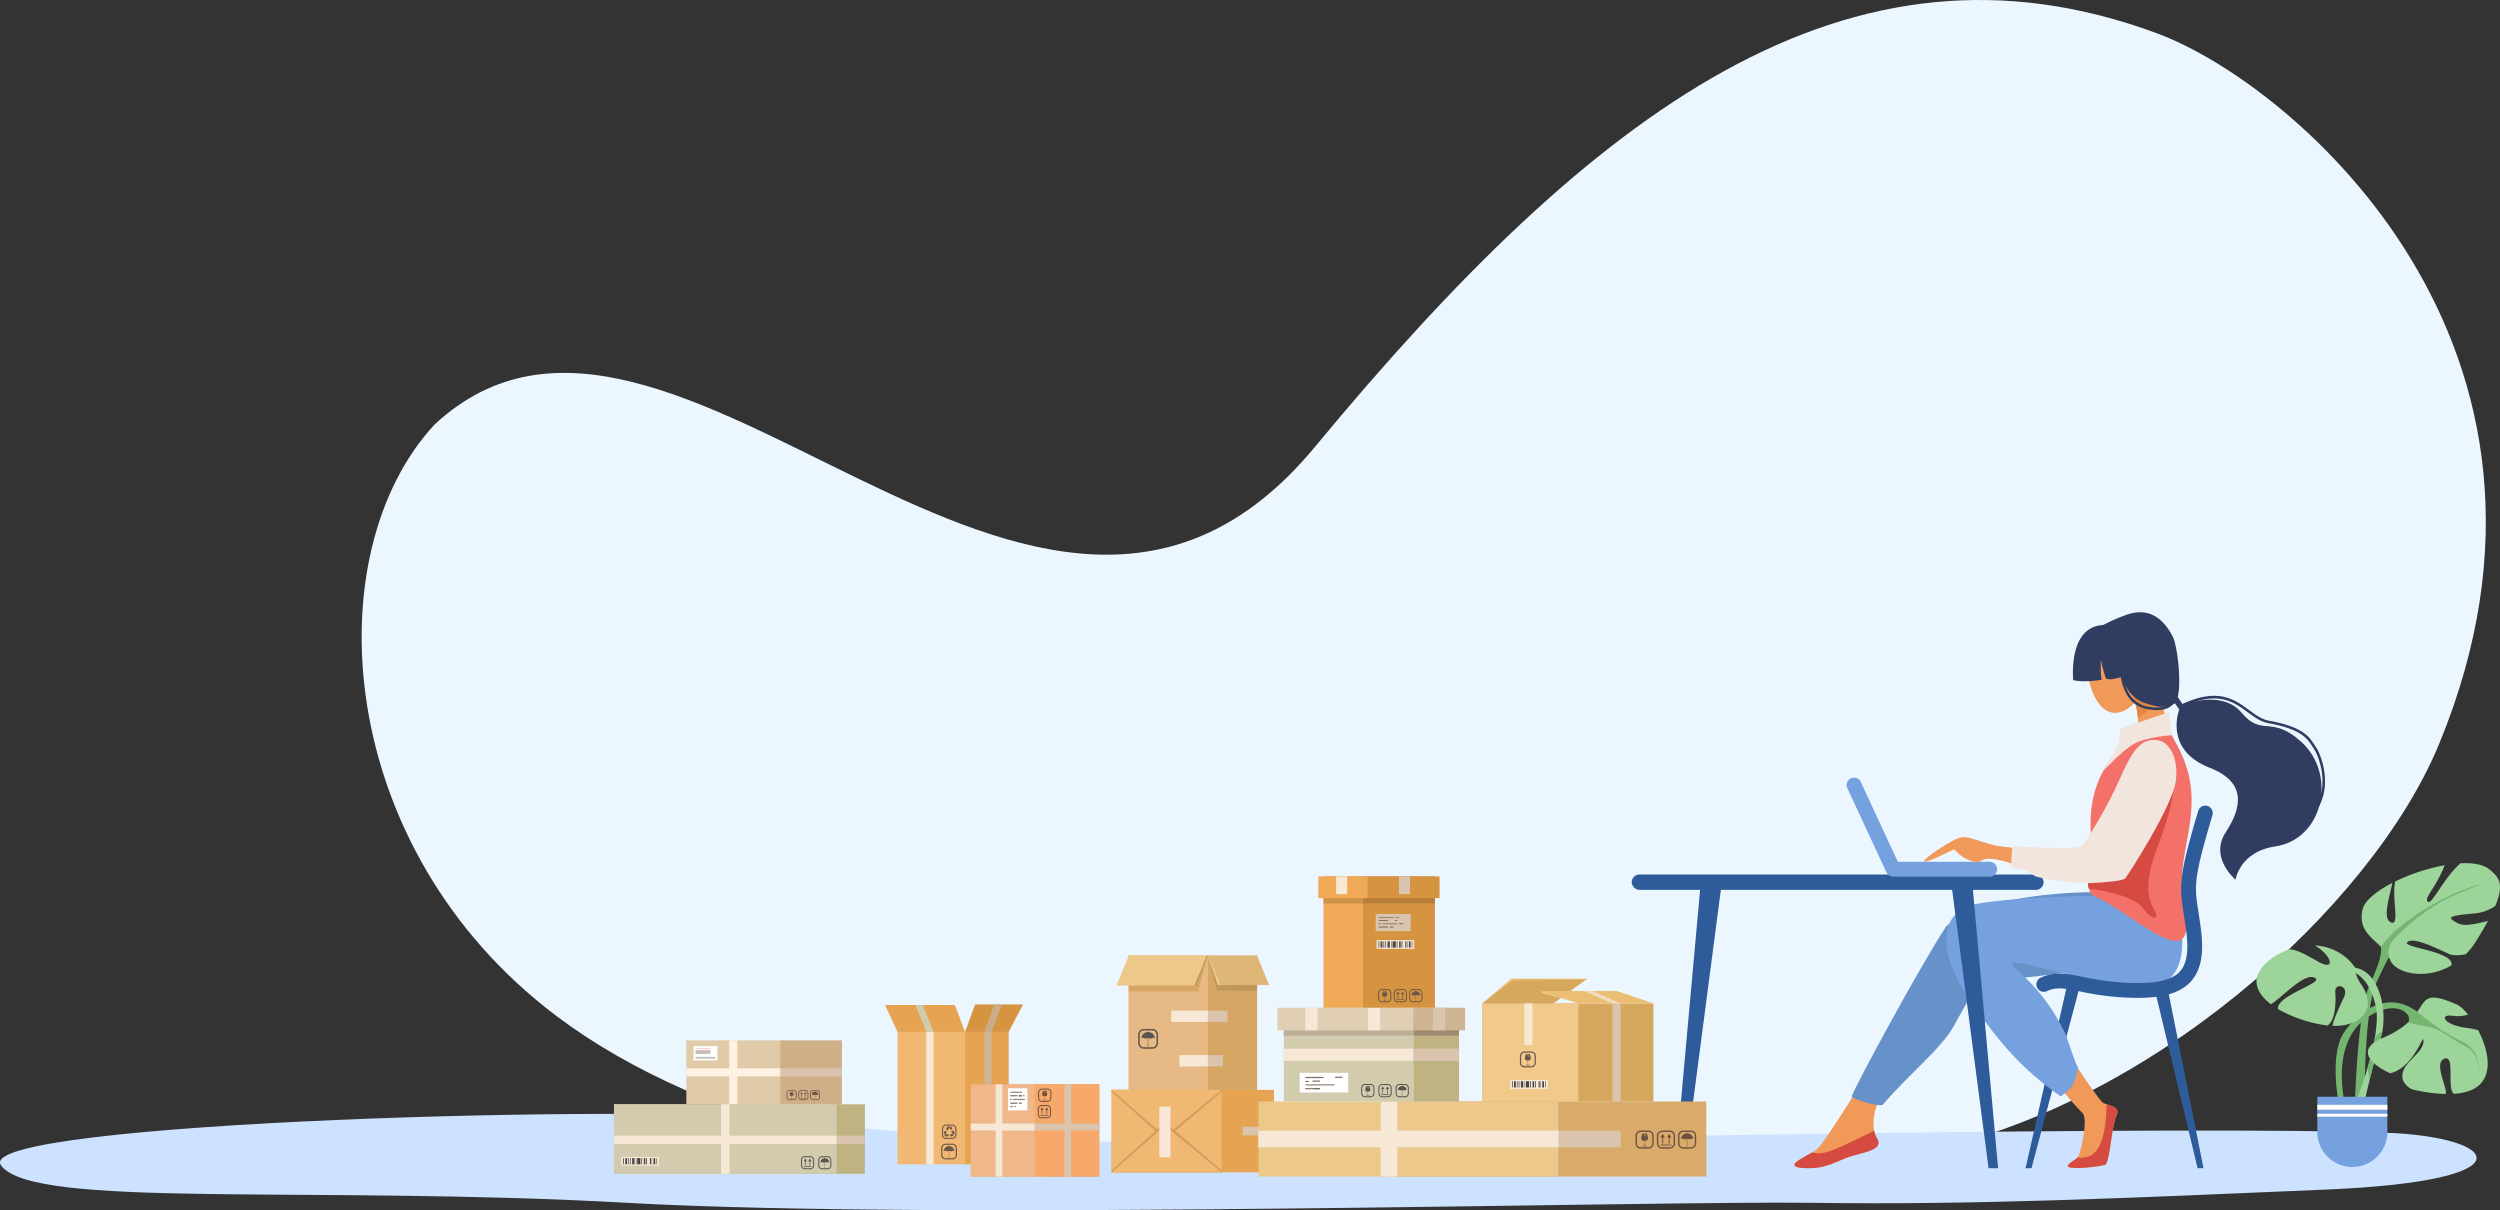 <svg xmlns="http://www.w3.org/2000/svg" xmlns:xlink="http://www.w3.org/1999/xlink" width="1282" height="620.607" viewBox="0 0 1282 620.607">
  <rect x="0" y="0" width="1282" height="620.607" fill="#333333" stroke="none"/>
  <defs>
    <linearGradient id="linear-gradient" x1="0.143" y1="1.002" x2="0.789" y2="0.301" gradientUnits="objectBoundingBox">
      <stop offset="0" stop-color="#ebf6ff"/>
      <stop offset="1" stop-color="#ebf6ff"/>
    </linearGradient>
  </defs>
  <g id="Group_7363" data-name="Group 7363" transform="translate(-249 -363)">
    <g id="Group_7362" data-name="Group 7362" transform="translate(-20)">
      <path id="Path_15148" data-name="Path 15148" d="M168.482,596.93c158.692,58.913,289.149-39.456,431.986-212.052S930.152,509.61,1051.9,396.353c61.269-66.078,51.692-217.009-62.239-303.08C834.806-23.718,502.706-9.436,291.229,22.864,173.862,45.8,58.82,148.084,23.958,232.55-60.042,436.07,98.353,570.9,168.482,596.93Z" transform="translate(1543.731 977.071) rotate(-180)" fill="url(#linear-gradient)"/>
      <g id="Group_7233" data-name="Group 7233" transform="translate(546.121 407.763)">
        <path id="Path_15056" data-name="Path 15056" d="M1660.906,1708.56c-98.977-3.732-435.68,2.59-538.081,5.056s-221.267-3.253-283.011-11.66-418.647.715-402.451,23.321,159.016,10.113,320.978,19.2,526.215-1.136,608.379,0,157.508-2.271,263.393-6.814S1718.277,1710.723,1660.906,1708.56Z" transform="translate(-713.949 -1172.428)" fill="#cce2ff"/>
        <rect id="Rectangle_539" data-name="Rectangle 539" width="211.22" height="7.871" rx="3.935" transform="translate(559.616 403.699)" fill="#2e5b9a"/>
        <g id="Group_7229" data-name="Group 7229" transform="translate(643.057 269.214)">
          <path id="Path_15114" data-name="Path 15114" d="M2520.348,792.656c2.8,9.875-4.04,20.051-11.576,22.188s-12.913-4.572-15.714-14.447,1.037-19.613,8.573-21.75S2517.547,782.782,2520.348,792.656Z" transform="translate(-2341.591 -763.656)" fill="#f09959"/>
          <path id="Path_15115" data-name="Path 15115" d="M2416.93,1536.709s19.313,30,21.922,31.3,9.129,1.63,6.684,6.521-3.424,24.129-5.706,25.107-21.846,3.261-18.912,0,4.74-1.63,6.22-7.5,3.562-16.955.791-19.238-19.727-22.824-19.727-22.824Z" transform="translate(-2280.425 -1316.36)" fill="#f09959"/>
          <path id="Path_15116" data-name="Path 15116" d="M1976.518,1584.192s-23.478,38.694-27.825,42.172-18.7,8.7-6.956,9.565,17.39-3.913,24.781-6.087,16.521-3.478,13.043-9.13-2.033-17.991,5.464-25.816S1976.518,1584.192,1976.518,1584.192Z" transform="translate(-1937.219 -1350.961)" fill="#f09959"/>
          <path id="Path_15117" data-name="Path 15117" d="M2175.1,1253.385s-58.118-1.52-81.16,17.391c-13.478,20.434-46.083,80.725-48.617,87.369,1.739,1.74,11.522,4.877,15.869,4.442,12.826-15.293,29.778-28.514,36.521-40.509,8.309-14.782,10.869-22.173,24.346-23.478s43.912-5.652,53.042-5.652S2175.1,1253.385,2175.1,1253.385Z" transform="translate(-2015.995 -1109.88)" fill="#6791c9"/>
          <path id="Path_15118" data-name="Path 15118" d="M2643.628,1530.467h-3.046l-21.846-91.145h6.7Z" transform="translate(-2433.841 -1245.394)" fill="#2e5b9a"/>
          <path id="Path_15119" data-name="Path 15119" d="M2374.111,1521.812h3.047l25.067-94.367h-6.7Z" transform="translate(-2255.583 -1236.74)" fill="#2e5b9a"/>
          <path id="Path_15120" data-name="Path 15120" d="M2338.8,1238.789l-33.789,5.832s-44.9.413-65.427,4.235c-18.673,3.478-21.425,24.7,0,53.911,12.17,16.6,22.46,29.835,43.5,44.762,5.353-3.93,7.4-5.417,8.88-14.873-1.523-2.088-5.465-15.158-6.689-17.716-11.639-24.331-27.176-33.179-27.391-35.573,2.609-4.239,69.1,22.095,82.315,6.6C2352.821,1271.183,2338.8,1238.789,2338.8,1238.789Z" transform="translate(-2146.579 -1099.266)" fill="#75a1de"/>
          <path id="Path_15121" data-name="Path 15121" d="M2535.092,955.795a35.357,35.357,0,0,0-26.439,6.579c-7.407,7.55-15.788,20-15.275,40.541.652,26.085-4.036,27.76.854,34.933,20.4,8.424,55.287,44.616,47.071,5.815-5.949-28.1,13.048-49.037-2.277-80.2C2537.779,960.925,2536.22,958.465,2535.092,955.795Z" transform="translate(-2341.472 -892.767)" fill="#f37168"/>
          <path id="Path_15122" data-name="Path 15122" d="M2493.375,1030.234c-.4,13.6-2.317,17.605-.849,21.868,8.316.849,23.528,4.177,27.329,9.5,4.348,6.086,8.7,6.956,6.667,2.463s-7.391-10.869.869-32.752,12.174-36.665,4.058-51.882Z" transform="translate(-2341.475 -910.271)" fill="#d54a41"/>
          <path id="Path_15123" data-name="Path 15123" d="M2579.88,882.836c-5.48-12.972-6.826-27.547-6.826-27.547l-14.347,4.239s8.151,18.259.326,24.78a74.676,74.676,0,0,0-5.593,5.107A35.357,35.357,0,0,1,2579.88,882.836Z" transform="translate(-2386.26 -819.809)" fill="#f09959"/>
          <path id="Path_15124" data-name="Path 15124" d="M2587.692,860.8c-.85-.756-1.914-1.7-3.031-2.687l-11.7,3.457-.025.064a47.771,47.771,0,0,1,3.656,14.291c3.487-2.116,7.306-5.565,11.671-11.591C2588.025,863,2587.837,861.81,2587.692,860.8Z" transform="translate(-2400.465 -821.871)" fill="#e38540"/>
          <path id="Path_15125" data-name="Path 15125" d="M2379.611,970.763c-14.776,5.168-13.137,20.734-26.737,43.692-7.038,11.881-13.574,11.7-13.574,11.7a314.847,314.847,0,0,1-36.47-2.309c-12.5-1.529-13.295,2.193-4.6,5.3,17.535,6.27,35.733,13.018,50.406,11.388s39.768-39.067,41.062-48.812C2391.487,978.25,2387.053,968.161,2379.611,970.763Z" transform="translate(-2196.077 -903.656)" fill="#f09959"/>
          <g id="Group_7225" data-name="Group 7225" transform="translate(123.979 99.267)">
            <path id="Path_15126" data-name="Path 15126" d="M2446.145,1188.866c-.919,0-1.859-.012-2.824-.036a140.55,140.55,0,0,1-26.826-3.3c-7.691-1.563-11.927-2.424-16.858-.068a3.8,3.8,0,0,1-3.275-6.854c7.226-3.453,13.275-2.224,21.645-.522a133.822,133.822,0,0,0,25.5,3.152c12.729.317,20.49-1.571,24.424-5.933,3.5-3.886,4.53-10.417,3.227-20.552-.446-3.469-.892-6.353-1.286-8.9-1.11-7.18-1.844-11.924-.935-19.258.843-6.81,3.1-15.881,8.321-33.47a3.8,3.8,0,1,1,7.282,2.162c-9.732,32.777-9.238,35.969-7.161,49.4.4,2.59.854,5.526,1.313,9.091,1.606,12.5-.02,20.952-5.12,26.608C2468.322,1186.213,2459.8,1188.866,2446.145,1188.866Z" transform="translate(-2394.199 -1090.406)" fill="#2e5b9a"/>
          </g>
          <path id="Path_15127" data-name="Path 15127" d="M1978.114,1704.4c-15.578,7.619-23.962,11.985-28.956,11.568-1.179-.1-2.156-.219-2.976-.346-5.555,3.283-14.423,7.163-4.445,7.9,11.739.869,17.391-3.913,24.782-6.087s16.521-3.478,13.043-9.13A11.9,11.9,0,0,1,1978.114,1704.4Z" transform="translate(-1937.219 -1438.557)" fill="#d54a41"/>
          <path id="Path_15128" data-name="Path 15128" d="M2473.9,1654.431c-.381,12.334-2.076,24.556-9.619,26.864a12.676,12.676,0,0,1-5.435.485c-1.187,1.467-2.634,1.483-4.577,3.642-2.934,3.26,16.629.978,18.912,0s3.261-20.216,5.706-25.107C2480.9,1656.3,2476.855,1655.361,2473.9,1654.431Z" transform="translate(-2313.776 -1402.144)" fill="#d54a41"/>
          <g id="Group_7226" data-name="Group 7226" transform="translate(26.834 84.925)">
            <path id="Path_15129" data-name="Path 15129" d="M2109.417,1088.181h-49.489a3.8,3.8,0,0,1-3.445-2.2l-20-43.042a3.8,3.8,0,1,1,6.889-3.2l18.978,40.844h47.066a3.8,3.8,0,0,1,0,7.6Z" transform="translate(-2036.13 -1037.542)" fill="#75a1de"/>
          </g>
          <path id="Path_15130" data-name="Path 15130" d="M2226.232,1154.835c-10-.145-19.917-6.105-24.845-5.236s-21.013,12.028-18.985,12.463,14.782-6.176,15.217-6.276,3.188,4.578,10,6.3.048-5.1,21.162,1.272C2242.509,1167.5,2226.232,1154.835,2226.232,1154.835Z" transform="translate(-2115.756 -1034.21)" fill="#f09959"/>
          <path id="Path_15131" data-name="Path 15131" d="M2554.553,913.192l1.472,11.838s-12.94.77-19.379,4.393-15.942,14.091-15.942,14.091l7.763-13.366,1.118-8.551Z" transform="translate(-2362.405 -862.003)" fill="#f2e5de"/>
          <path id="Path_15132" data-name="Path 15132" d="M2422.718,965.974c-9.611-1.8-14.058,6.811-20.289,20.869s-16.87,31.131-18.985,33.332-35.651,0-35.651,0-1.014,9.71,0,10.869,6.812,1.014,6.812,1.014,2.318,1.852,4.493,3.317,20.578,4.219,29.129,3.784,16.376-1.159,17.535-2.464,24.492-37.245,25.941-50.143S2427.623,966.893,2422.718,965.974Z" transform="translate(-2236.075 -900.292)" fill="#f2e5de"/>
          <path id="Path_15133" data-name="Path 15133" d="M2479.1,731.065c-18.178.869-15.326,28.215-15.326,28.215s4.72,1.458,14.612-.173c-.76-2.935-.435-10.434-.435-10.434a68.387,68.387,0,0,0,2.608,9.783c2.091.959,4.456.109,8.479-.863,2.065,8.689,7.9,12.36,11.9,13.616,4.415,1.388,9.088,3.043,14.3.435s2.349-29.274-.422-34.636c-4.158-8.049-11.069-15.253-23.026-11.449A88.827,88.827,0,0,0,2479.1,731.065Z" transform="translate(-2320.802 -724.512)" fill="#303c60"/>
          <path id="Path_15134" data-name="Path 15134" d="M2637.22,863.12l7.431,10.855s-8.236,20.579,15.719,29.9c18.76,7.3,16.55,20.167,8.073,33.106s5.072,24.237,5.072,24.237,2.066-14.333,20.294-17.038c24.854-3.689,31.891-37.058,13.328-53.743-15.362-13.807-20.036-2.373-30.434-14.763s-30.028-4.021-30.028-4.021l-7.195-10.492Z" transform="translate(-2447.31 -824.09)" fill="#303c60"/>
          <g id="Group_7227" data-name="Group 7227" transform="translate(198.705 42.837)">
            <path id="Path_15135" data-name="Path 15135" d="M2739.309,939.536a.661.661,0,0,1-.579-.979c6.25-11.421,1.15-25.258-1.414-29.006-.272-.4-.53-.8-.8-1.226-2.52-3.934-5.656-8.829-22.391-11.842-4.031-.726-7.294-3.121-10.749-5.657-7.136-5.239-15.224-11.177-32.8-3.088a.661.661,0,1,1-.552-1.2c18.28-8.414,26.7-2.232,34.133,3.223,3.328,2.443,6.471,4.751,10.2,5.422,17.3,3.115,20.611,8.28,23.27,12.43.268.417.52.812.781,1.193,2.687,3.927,8.03,18.424,1.483,30.387A.66.66,0,0,1,2739.309,939.536Z" transform="translate(-2669.637 -882.409)" fill="#303c60"/>
          </g>
          <g id="Group_7228" data-name="Group 7228" transform="translate(166.52 24.298)">
            <path id="Path_15136" data-name="Path 15136" d="M2570.427,839.927a26.19,26.19,0,0,1-3.861-.311c-6.359-.953-14.891-4.567-15.56-24.862a.661.661,0,0,1,1.321-.043c.276,8.366,1.935,14.555,4.932,18.4a13.865,13.865,0,0,0,9.5,5.2c5.885.881,9.786-.205,11.594-3.23a.661.661,0,1,1,1.135.678C2577.834,838.531,2574.792,839.927,2570.427,839.927Z" transform="translate(-2551.005 -814.072)" fill="#303c60"/>
          </g>
        </g>
        <path id="Path_15137" data-name="Path 15137" d="M1711.333,1385.2h4.884l19-145.227h-10.744Z" transform="translate(-1129.558 -830.917)" fill="#2e5b9a"/>
        <path id="Path_15138" data-name="Path 15138" d="M2258.036,1385.2h-4.884l-19-145.227H2244.9Z" transform="translate(-1510.538 -830.917)" fill="#2e5b9a"/>
        <g id="Group_7230" data-name="Group 7230" transform="translate(879.998 397.87)">
          <path id="Path_15139" data-name="Path 15139" d="M3004.455,1323.431c8.449,7.715,4.776,15.43-1.47,29.757s-7.347,67.23-7.347,67.23l5.143-.735s-.735-54.372,6.246-69.067,9.919-22.043,16.165-17.267S3004.455,1323.431,3004.455,1323.431Z" transform="translate(-2945.429 -1289.601)" fill="#74b570"/>
          <path id="Path_15140" data-name="Path 15140" d="M3009.8,1222.574c1.026-4.572,7.12-9.52,15.27-13.716-1.212,6.744-5.1,17.769-1.076,20.031,5.422,3.05.529-12.344,2.621-20.805a100.681,100.681,0,0,1,25.334-8.31c-.012.031-.021.061-.034.093-4.775,12.124-11.021,16.9-8.449,18.737,1.935,1.381,8.237-12.623,16.558-19.8,6.246-.333,11.531.514,14.656,2.989,4.832,3.825,8.075,7.218,3.215,18.866a21.834,21.834,0,0,1-10.55,3.824c-11.021,1.1-16.165,1.47-8.45,5.144,3.778,1.8,10.11-.1,15.245-1.26-1.666,3.069-3.713,6.543-6.2,10.5a39.011,39.011,0,0,1-5.163,6.572c-3.552.681-6.649.688-8.289-.015-5.144-2.2-18.369-9.184-21.675-6.245-3.236,2.876,24.494,4.7,22.572,12.008-13.441,7.744-28.821,4.059-31.54-3.052C3020.194,1238.583,3006.712,1236.337,3009.8,1222.574Z" transform="translate(-2955.418 -1198.733)" fill="#9cd499"/>
          <path id="Path_15141" data-name="Path 15141" d="M3001.756,1466.527c-14.7-11.021-29.758-.735-37.473,11.021s-2.2,38.207-2.2,38.207,2.939,0,2.939-1.1-8.083-31.227,11.021-44.82c11.951-8.5,20.573-4.408,21.676-.368s-4.776,11.389-4.776,11.389Z" transform="translate(-2919.585 -1390.448)" fill="#74b570"/>
          <path id="Path_15142" data-name="Path 15142" d="M2987.112,1395.649c14.695,0,19.471,22.778,15.429,36s-9.551,37.84-9.551,37.84l-3.674-3.674s13.96-34.533,10.654-49.963-11.389-18-12.858-18S2987.112,1395.649,2987.112,1395.649Z" transform="translate(-2938.74 -1342.226)" fill="#9cd499"/>
          <path id="Path_15143" data-name="Path 15143" d="M3024.391,1520a10.65,10.65,0,0,1,3.869-3.251,29.107,29.107,0,0,1-.764,3.148c-1.841,6.026-3.987,14.415-5.779,21.764-.163-.941-.414-2.391-.8-4.629-.091-.529-.164-1.1-.213-1.709A142.458,142.458,0,0,0,3024.391,1520Z" transform="translate(-2963.695 -1430.473)" fill="#74b570"/>
          <path id="Path_15144" data-name="Path 15144" d="M3028.7,1473.5c27.921-11.756,13.211-27.888,37.825-17.234,1.734.75,3.847,2.643,5.963,5.252a18.334,18.334,0,0,1-7.8.626c-7.347-1.1-4.775,4.776,7.347,6.245a27.213,27.213,0,0,1,5.681,1.2c5.776,11.093,8.379,25.689-3.844,30.763a27.666,27.666,0,0,1-8.7,1.785c-3.771-3,.921-20.344-4.894-17.95-5.583,2.3,1.75,14.871.744,18.038a80.51,80.51,0,0,1-17.441-2.445c-2.307-1.293-4.068-3.027-4.611-5.306-1.837-7.715,10.287-12.49,10.654-19.1.338-6.079-4.444,13.375-17.111,16.238C3021.058,1486.26,3015.646,1479,3028.7,1473.5Z" transform="translate(-2963.983 -1383.864)" fill="#9cd499"/>
          <path id="Path_15145" data-name="Path 15145" d="M2855.391,1380.989c2.939-6.245-4.776-7.715-4.409-2.939.326,4.232.362,14.519-3.979,17.32a68.105,68.105,0,0,1-25.368-8.425,3.118,3.118,0,0,1,.324-1.915c3.306-6.613,24.614-12.124,18-14.328-5.266-1.756-14.494,8.606-21.931,13.826-4.467-3.388-7.459-7.428-7.459-11.937,0-6.1,7.416-13.012,17.006-16.314,4.316.435,8.326,2.795,14.588,6.344,9.251,5.242,7.112-3.233-1.634-8.264a26.347,26.347,0,0,1,20.632,11.325s-.525,3.295,2.961,8.39c9.512,13.9-1.465,22.019-14.588,21.492C2850.278,1391.9,2853.361,1385.3,2855.391,1380.989Z" transform="translate(-2810.571 -1312.135)" fill="#9cd499"/>
          <path id="Path_15146" data-name="Path 15146" d="M3101.361,1476.609c7.184,5.552,15.165,12.043,24.962,16.451s7.838,18.778,7.838,18.778,1.469-12.41-6.695-16.655-13.553-9.307-19.758-10.287a89.963,89.963,0,0,1-9.634-1.959s1.96-3.919.817-5.389S3101.361,1476.609,3101.361,1476.609Z" transform="translate(-3020.075 -1401.153)" fill="#74b570"/>
          <path id="Path_15147" data-name="Path 15147" d="M3099.057,1236.565c-26.289,7.021-45.557,23.839-49.149,27.922s-3.593,5.225-3.593,5.225l2.776,5.225,1.306-.653s-2.123-4.409,3.429-10.124c9.574-9.856,21.228-17.635,29.229-21.064S3099.057,1236.565,3099.057,1236.565Z" transform="translate(-2982.357 -1226.301)" fill="#74b570"/>
          <path id="Rectangle_540" data-name="Rectangle 540" d="M17.954,0h0A17.954,17.954,0,0,1,35.907,17.954V36.008a0,0,0,0,1,0,0H0a0,0,0,0,1,0,0V17.954A17.954,17.954,0,0,1,17.954,0Z" transform="translate(67.108 155.779) rotate(180)" fill="#75a1de"/>
          <rect id="Rectangle_541" data-name="Rectangle 541" width="35.907" height="2.528" transform="translate(31.2 123.896)" fill="#fff"/>
          <rect id="Rectangle_542" data-name="Rectangle 542" width="35.907" height="1.487" transform="translate(31.2 128.505)" fill="#fff"/>
        </g>
      </g>
    </g>
    <g id="Group_7289" data-name="Group 7289" transform="translate(-26)">
      <g id="Group_7241" data-name="Group 7241" transform="translate(845.033 921.886)">
        <rect id="Rectangle_551" data-name="Rectangle 551" width="83.237" height="42.276" transform="translate(0)" fill="#e6a352"/>
        <rect id="Rectangle_552" data-name="Rectangle 552" width="56.409" height="42.276" transform="translate(0)" fill="#f0b873"/>
        <rect id="Rectangle_553" data-name="Rectangle 553" width="4.421" height="16.004" transform="translate(67.233 23.337) rotate(-90)" fill="#dac4ae"/>
        <path id="Path_15151" data-name="Path 15151" d="M1247.451,1609.626v.9l27.427,24.631,28.982-24.594v-.939Z" transform="translate(-1247.451 -1609.626)" fill="#d49b59"/>
        <path id="Path_15152" data-name="Path 15152" d="M1247.451,1609.626l27.427,23.876,28.983-23.876Z" transform="translate(-1247.451 -1609.626)" fill="#f0b873"/>
        <path id="Path_15153" data-name="Path 15153" d="M1247.451,1730.111v-.972l27.427-24.623,28.983,24.59v1.006Z" transform="translate(-1247.451 -1687.835)" fill="#d49b59"/>
        <path id="Path_15154" data-name="Path 15154" d="M1247.451,1737.883l27.427-23.938,28.983,23.938Z" transform="translate(-1247.451 -1695.607)" fill="#f0b873"/>
        <rect id="Rectangle_554" data-name="Rectangle 554" width="5.733" height="25.998" transform="translate(24.457 8.542)" fill="#f7e8d5"/>
      </g>
      <g id="Group_7243" data-name="Group 7243" transform="translate(847.557 853.036)">
        <rect id="Rectangle_555" data-name="Rectangle 555" width="25.264" height="68.845" transform="translate(46.82 0.005)" fill="#d6a664"/>
        <rect id="Rectangle_556" data-name="Rectangle 556" width="40.55" height="68.845" transform="translate(6.27 0.005)" fill="#e6a352"/>
        <rect id="Rectangle_557" data-name="Rectangle 557" width="40.55" height="68.845" transform="translate(6.27 0.005)" fill="#e6b985"/>
        <path id="Path_15155" data-name="Path 15155" d="M1734.638,998.731l4.742,17.989,20.514.1V1013.2Z" transform="translate(-1687.818 -998.726)" fill="#c2965b"/>
        <path id="Path_15156" data-name="Path 15156" d="M1544.494,998.763l-4.992,18.294h-35.557v-2.929Z" transform="translate(-1497.679 -998.752)" fill="#d6a664"/>
        <rect id="Rectangle_558" data-name="Rectangle 558" width="28.814" height="5.802" transform="translate(28.032 28.216)" fill="#dac4ae"/>
        <rect id="Rectangle_559" data-name="Rectangle 559" width="18.788" height="5.802" transform="translate(28.032 28.216)" fill="#f7e8d5"/>
        <rect id="Rectangle_560" data-name="Rectangle 560" width="21.55" height="5.802" transform="translate(33.017 51.01)" fill="#dac4ae"/>
        <rect id="Rectangle_561" data-name="Rectangle 561" width="14.632" height="5.802" transform="translate(32.188 51.01)" fill="#f7e8d5"/>
        <path id="Path_15157" data-name="Path 15157" d="M1474.571,998.731h40.55l-5.259,14.289a1.666,1.666,0,0,1-1.563,1.09h-40Z" transform="translate(-1468.301 -998.726)" fill="#ecc88b"/>
        <path id="Path_15158" data-name="Path 15158" d="M1734.639,998.731l4.923,14.2a1.349,1.349,0,0,0,1.275.907h25.172l-6.106-15.109Z" transform="translate(-1687.819 -998.726)" fill="#deb776"/>
        <path id="Path_15159" data-name="Path 15159" d="M1695.637,1014.111a1.4,1.4,0,0,0,1.306-.915l5.323-14.467h-.538l-6.367,15.382Z" transform="translate(-1655.446 -998.725)" fill="#c2965b"/>
        <path id="Path_15160" data-name="Path 15160" d="M1734.639,998.709l4.942,14.257a1.267,1.267,0,0,0,1.2.852h.4l-6.113-15.114Z" transform="translate(-1687.819 -998.704)" fill="#ecc88b"/>
        <g id="Group_7242" data-name="Group 7242" transform="translate(11.1 37.583)">
          <path id="Path_15161" data-name="Path 15161" d="M1544.331,1219.558l0-.426h-.209l0,.426a3.48,3.48,0,0,0-3.284,3.057s1.5-.365,2.043.457a3.3,3.3,0,0,1,1.255-.392l.015,3.323a4.831,4.831,0,0,1-.009.658c-.048.206-.259.131-.282-.057-.019-.157-.144-.161-.17-.04s.1.452.391.415a.291.291,0,0,0,.282-.288l0-.689-.015-3.334a2.328,2.328,0,0,1,1.365.392s1.249-.865,2-.331A3.433,3.433,0,0,0,1544.331,1219.558Z" transform="translate(-1539.187 -1217.966)" fill="#5b534d"/>
          <path id="Path_15162" data-name="Path 15162" d="M1538.672,1212.5l-4.316.019a2.927,2.927,0,0,0-2.911,2.937l.019,4.316a2.927,2.927,0,0,0,2.936,2.911l4.316-.019a2.927,2.927,0,0,0,2.91-2.937l-.019-4.316A2.927,2.927,0,0,0,1538.672,1212.5Zm2.188,7.23a2.158,2.158,0,0,1-2.147,2.166l-4.316.019a2.159,2.159,0,0,1-2.166-2.147l-.019-4.316a2.159,2.159,0,0,1,2.147-2.166l4.316-.019a2.159,2.159,0,0,1,2.166,2.147Z" transform="translate(-1531.445 -1212.498)" fill="#5b534d"/>
        </g>
      </g>
      <g id="Group_7246" data-name="Group 7246" transform="translate(728.837 878.099)">
        <path id="Path_15163" data-name="Path 15163" d="M388.959,1086.86l5.18-14.091h24.556l-7.357,14.092Z" transform="translate(-347.93 -1072.77)" fill="#d69440"/>
        <path id="Path_15164" data-name="Path 15164" d="M161.989,1088.156h34.6l-5.181-13.814H155.563Z" transform="translate(-155.563 -1074.065)" fill="#e6a352"/>
        <rect id="Rectangle_562" data-name="Rectangle 562" width="34.81" height="67.85" transform="translate(6.426 14.091)" fill="#f0b873"/>
        <rect id="Rectangle_563" data-name="Rectangle 563" width="22.378" height="67.85" transform="translate(41.029 14.091)" fill="#e6a352"/>
        <rect id="Rectangle_564" data-name="Rectangle 564" width="3.73" height="67.85" transform="translate(21.138 14.091)" fill="#f7e8d5"/>
        <rect id="Rectangle_565" data-name="Rectangle 565" width="3.73" height="67.76" transform="translate(54.705 81.85) rotate(180)" fill="#cfb594"/>
        <path id="Path_15165" data-name="Path 15165" d="M449.266,1086.86h-3.73l4.974-14.091h3.937Z" transform="translate(-394.561 -1072.77)" fill="#caac89"/>
        <path id="Path_15166" data-name="Path 15166" d="M250.051,1088.156h3.73l-5.473-13.814h-3.749Z" transform="translate(-228.914 -1074.065)" fill="#d2cbae"/>
        <g id="Group_7244" data-name="Group 7244" transform="translate(29.215 61.55)">
          <path id="Path_15167" data-name="Path 15167" d="M344.572,1430.311l.334-1.168-.3.18-.339-.527a.4.4,0,0,0-.515.042,2.489,2.489,0,0,0-.417.542l.329.506-.315.189Z" transform="translate(-339.541 -1427.696)" fill="#6b574a"/>
          <path id="Path_15168" data-name="Path 15168" d="M335.588,1428.6h-1.279s-.236.083-.487.612a4.68,4.68,0,0,1-.376.7l.779.792a12.175,12.175,0,0,0,.737-1.307A2.143,2.143,0,0,1,335.588,1428.6Z" transform="translate(-331.391 -1427.595)" fill="#6b574a"/>
          <path id="Path_15169" data-name="Path 15169" d="M346.173,1449.311l-.6.026,0-.368-.826.933.835.882,0-.35.627-.023a.4.4,0,0,0,.226-.464A2.5,2.5,0,0,0,346.173,1449.311Z" transform="translate(-340.7 -1444.386)" fill="#6b574a"/>
          <path id="Path_15170" data-name="Path 15170" d="M349.8,1440.592l-1.078.267a12.236,12.236,0,0,0,.75,1.3,2.144,2.144,0,0,1,.364.942l.651-1.1s.048-.246-.279-.731A4.691,4.691,0,0,1,349.8,1440.592Z" transform="translate(-343.98 -1437.482)" fill="#6b574a"/>
          <path id="Path_15171" data-name="Path 15171" d="M327.76,1443.273l.314-.516.307.2-.317-1.2-1.2.206.292.193-.328.534a.4.4,0,0,0,.261.446A2.489,2.489,0,0,0,327.76,1443.273Z" transform="translate(-325.934 -1438.439)" fill="#6b574a"/>
          <path id="Path_15172" data-name="Path 15172" d="M328.642,1450.228a2.142,2.142,0,0,1-.985-.22l.555,1.153s.178.177.762.173a4.688,4.688,0,0,1,.789.037l.377-1.045A12.223,12.223,0,0,0,328.642,1450.228Z" transform="translate(-326.619 -1445.242)" fill="#6b574a"/>
          <path id="Path_15173" data-name="Path 15173" d="M327.025,1422.9h-3.142a2.131,2.131,0,0,0-2.128,2.129v3.142a2.131,2.131,0,0,0,2.128,2.129h3.142a2.131,2.131,0,0,0,2.128-2.129v-3.142A2.131,2.131,0,0,0,327.025,1422.9Zm1.57,5.271a1.571,1.571,0,0,1-1.57,1.57h-3.142a1.571,1.571,0,0,1-1.57-1.57v-3.142a1.572,1.572,0,0,1,1.57-1.57h3.142a1.572,1.572,0,0,1,1.57,1.57Z" transform="translate(-321.754 -1422.898)" fill="#6b574a"/>
        </g>
        <g id="Group_7245" data-name="Group 7245" transform="translate(28.796 71.356)">
          <path id="Path_15174" data-name="Path 15174" d="M329.618,1484.3v-.339h-.167l0,.339a2.768,2.768,0,0,0-2.612,2.432s1.2-.29,1.625.363a2.622,2.622,0,0,1,1-.312l.012,2.643a3.854,3.854,0,0,1-.007.523c-.038.164-.206.1-.225-.045-.015-.125-.114-.128-.135-.031s.08.359.311.33a.231.231,0,0,0,.225-.229l0-.548-.012-2.652a1.855,1.855,0,0,1,1.086.311s.994-.688,1.594-.263A2.731,2.731,0,0,0,329.618,1484.3Z" transform="translate(-325.527 -1483.031)" fill="#6b574a"/>
          <path id="Path_15175" data-name="Path 15175" d="M325.117,1478.682l-3.433.015a2.328,2.328,0,0,0-2.315,2.336l.015,3.433a2.328,2.328,0,0,0,2.336,2.315l3.433-.015a2.328,2.328,0,0,0,2.315-2.335l-.015-3.433A2.328,2.328,0,0,0,325.117,1478.682Zm1.741,5.75a1.717,1.717,0,0,1-1.708,1.723l-3.433.015a1.716,1.716,0,0,1-1.723-1.708l-.015-3.433a1.717,1.717,0,0,1,1.708-1.723l3.433-.015a1.717,1.717,0,0,1,1.723,1.708Z" transform="translate(-319.369 -1478.682)" fill="#6b574a"/>
        </g>
      </g>
      <g id="Group_7251" data-name="Group 7251" transform="translate(920.281 927.841)">
        <rect id="Rectangle_566" data-name="Rectangle 566" width="167.017" height="38.485" transform="translate(62.702 0)" fill="#d9aa6a"/>
        <rect id="Rectangle_567" data-name="Rectangle 567" width="153.82" height="38.485" transform="translate(0.061 0)" fill="#ecc88b"/>
        <rect id="Rectangle_568" data-name="Rectangle 568" width="8.549" height="169.787" transform="translate(16.041 23.517) rotate(-90)" fill="#dac4ae"/>
        <rect id="Rectangle_569" data-name="Rectangle 569" width="8.549" height="38.485" transform="translate(62.702 0)" fill="#f7e8d5"/>
        <rect id="Rectangle_570" data-name="Rectangle 570" width="8.549" height="153.881" transform="translate(0 23.517) rotate(-90)" fill="#f7e8d5"/>
        <g id="Group_7250" data-name="Group 7250" transform="translate(193.429 14.903)">
          <g id="Group_7247" data-name="Group 7247" transform="translate(21.793)">
            <path id="Path_15176" data-name="Path 15176" d="M2320.7,776.615l0-.389h-.191l0,.389a3.176,3.176,0,0,0-3,2.789s1.371-.333,1.865.417a3.013,3.013,0,0,1,1.145-.357l.014,3.032a4.411,4.411,0,0,1-.008.6c-.044.188-.236.119-.258-.052-.018-.143-.131-.146-.155-.036s.092.412.358.378a.265.265,0,0,0,.257-.263l0-.629-.013-3.042a2.126,2.126,0,0,1,1.245.357s1.141-.789,1.829-.3A3.133,3.133,0,0,0,2320.7,776.615Z" transform="translate(-2316.002 -775.162)" fill="#6d5041"/>
            <path id="Path_15177" data-name="Path 15177" d="M2317.827,771.792l-3.938.018a2.671,2.671,0,0,0-2.656,2.679l.018,3.938a2.671,2.671,0,0,0,2.68,2.656l3.938-.018a2.671,2.671,0,0,0,2.656-2.679l-.018-3.939A2.671,2.671,0,0,0,2317.827,771.792Zm2,6.6a1.97,1.97,0,0,1-1.959,1.976l-3.938.018a1.97,1.97,0,0,1-1.976-1.959l-.018-3.938a1.971,1.971,0,0,1,1.959-1.976l3.938-.018a1.969,1.969,0,0,1,1.976,1.959Z" transform="translate(-2311.232 -771.792)" fill="#6d5041"/>
          </g>
          <g id="Group_7248" data-name="Group 7248" transform="translate(10.94)">
            <path id="Path_15178" data-name="Path 15178" d="M2274.666,783.714l.486,0-.014-3.144.875,0-1.126-1.931-1.109,1.941.875,0Z" transform="translate(-2271.916 -776.991)" fill="#6d5041"/>
            <rect id="Rectangle_571" data-name="Rectangle 571" width="5.519" height="0.485" transform="translate(1.885 7.183) rotate(-0.253)" fill="#6d5041"/>
            <path id="Path_15179" data-name="Path 15179" d="M2287.622,780.512l.875,0,.014,3.144.485,0-.014-3.145.875,0-1.126-1.931Z" transform="translate(-2282.437 -776.944)" fill="#6d5041"/>
            <path id="Path_15180" data-name="Path 15180" d="M2272.617,771.792l-3.938.018a2.671,2.671,0,0,0-2.656,2.679l.018,3.938a2.671,2.671,0,0,0,2.679,2.656l3.938-.018a2.671,2.671,0,0,0,2.656-2.679l-.018-3.939A2.671,2.671,0,0,0,2272.617,771.792Zm2,6.6a1.97,1.97,0,0,1-1.959,1.976l-3.938.018a1.97,1.97,0,0,1-1.976-1.959l-.018-3.938a1.97,1.97,0,0,1,1.959-1.976l3.938-.018a1.97,1.97,0,0,1,1.977,1.959Z" transform="translate(-2266.023 -771.792)" fill="#6d5041"/>
          </g>
          <g id="Group_7249" data-name="Group 7249" transform="translate(0 0.009)">
            <path id="Path_15181" data-name="Path 15181" d="M2235.32,778.232h-1.237l.332.974.324-.177.354,1.505-.5-1.181-.266.147-.479-1.269h-.7a5.58,5.58,0,0,0-.62,2.8c.2.944,1.334.962,1.637.949v2.39a4.382,4.382,0,0,0-1.192.288.048.048,0,0,0,.017.092h2.536a.048.048,0,0,0,.018-.092,3.833,3.833,0,0,0-1.207-.291v-2.387c.345.009,1.406-.038,1.6-.95A5.58,5.58,0,0,0,2235.32,778.232Z" transform="translate(-2229.597 -776.695)" fill="#6d5041"/>
            <path id="Path_15182" data-name="Path 15182" d="M2227.057,771.829h-3.939a2.671,2.671,0,0,0-2.667,2.668v3.938a2.671,2.671,0,0,0,2.667,2.667h3.939a2.67,2.67,0,0,0,2.667-2.667V774.5A2.67,2.67,0,0,0,2227.057,771.829Zm1.967,6.606a1.969,1.969,0,0,1-1.967,1.968h-3.939a1.97,1.97,0,0,1-1.967-1.968V774.5a1.97,1.97,0,0,1,1.967-1.968h3.939a1.969,1.969,0,0,1,1.967,1.968Z" transform="translate(-2220.451 -771.829)" fill="#6d5041"/>
          </g>
        </g>
      </g>
      <g id="Group_7256" data-name="Group 7256" transform="translate(626.952 896.513)">
        <rect id="Rectangle_572" data-name="Rectangle 572" width="49.098" height="32.74" transform="translate(0 0)" fill="#e0caa8"/>
        <rect id="Rectangle_573" data-name="Rectangle 573" width="31.563" height="32.74" transform="translate(48.221 0)" fill="#cfaf87"/>
        <rect id="Rectangle_574" data-name="Rectangle 574" width="4.144" height="79.745" transform="translate(79.745 14.299) rotate(90)" fill="#dac4ae"/>
        <rect id="Rectangle_575" data-name="Rectangle 575" width="4.144" height="48.145" transform="translate(48.145 14.299) rotate(90)" fill="#fff2e3"/>
        <rect id="Rectangle_576" data-name="Rectangle 576" width="4.144" height="32.74" transform="translate(26.145 32.74) rotate(180)" fill="#fff2e3"/>
        <g id="Group_7255" data-name="Group 7255" transform="translate(51.423 25.53)">
          <g id="Group_7252" data-name="Group 7252" transform="translate(12.009)">
            <path id="Path_15183" data-name="Path 15183" d="M556.656,1813.282v-.214h-.105v.214a1.75,1.75,0,0,0-1.651,1.537s.756-.183,1.027.229a1.655,1.655,0,0,1,.631-.2l.007,1.671a2.464,2.464,0,0,1,0,.331c-.024.1-.13.066-.142-.028-.01-.079-.072-.081-.086-.02s.051.227.2.208a.146.146,0,0,0,.142-.145v-.347l-.008-1.676a1.17,1.17,0,0,1,.687.2s.628-.435,1.008-.167A1.726,1.726,0,0,0,556.656,1813.282Z" transform="translate(-554.069 -1812.482)" fill="#6d5041"/>
            <path id="Path_15184" data-name="Path 15184" d="M553.81,1809.732l-2.17.01a1.472,1.472,0,0,0-1.463,1.477l.009,2.17a1.472,1.472,0,0,0,1.476,1.464l2.17-.01a1.471,1.471,0,0,0,1.463-1.476l-.01-2.17A1.472,1.472,0,0,0,553.81,1809.732Zm1.1,3.635a1.085,1.085,0,0,1-1.079,1.089l-2.17.01a1.086,1.086,0,0,1-1.089-1.08l-.009-2.17a1.085,1.085,0,0,1,1.079-1.089l2.17-.01a1.086,1.086,0,0,1,1.089,1.079Z" transform="translate(-550.177 -1809.732)" fill="#6d5041"/>
          </g>
          <g id="Group_7253" data-name="Group 7253" transform="translate(6.029)">
            <path id="Path_15185" data-name="Path 15185" d="M522.482,1817.679h.267l-.008-1.733.482,0-.621-1.064-.611,1.07.482,0Z" transform="translate(-520.966 -1813.974)" fill="#6d5041"/>
            <rect id="Rectangle_577" data-name="Rectangle 577" width="3.041" height="0.267" transform="translate(1.038 3.958) rotate(-0.252)" fill="#6d5041"/>
            <path id="Path_15186" data-name="Path 15186" d="M532.41,1815.9l.482,0,.008,1.733h.267l-.008-1.733.482,0-.621-1.064Z" transform="translate(-529.553 -1813.937)" fill="#6d5041"/>
            <path id="Path_15187" data-name="Path 15187" d="M519.791,1809.732l-2.17.01a1.472,1.472,0,0,0-1.463,1.477l.01,2.17a1.472,1.472,0,0,0,1.477,1.464l2.17-.01a1.471,1.471,0,0,0,1.463-1.476l-.01-2.17A1.472,1.472,0,0,0,519.791,1809.732Zm1.1,3.635a1.085,1.085,0,0,1-1.079,1.089l-2.17.01a1.086,1.086,0,0,1-1.089-1.08l-.01-2.17a1.086,1.086,0,0,1,1.08-1.089l2.17-.01a1.085,1.085,0,0,1,1.089,1.079Z" transform="translate(-516.158 -1809.732)" fill="#6d5041"/>
          </g>
          <g id="Group_7254" data-name="Group 7254" transform="translate(0 0.005)">
            <path id="Path_15188" data-name="Path 15188" d="M492.483,1814.578H491.8l.183.537.179-.1.2.83-.277-.651-.146.081-.264-.7h-.386a3.076,3.076,0,0,0-.342,1.545c.112.521.735.53.9.523v1.317a2.42,2.42,0,0,0-.657.159.026.026,0,0,0,.009.051h1.4a.026.026,0,0,0,.01-.051,2.105,2.105,0,0,0-.665-.16v-1.315c.19.005.775-.021.883-.524A3.077,3.077,0,0,0,492.483,1814.578Z" transform="translate(-489.329 -1813.731)" fill="#6d5041"/>
            <path id="Path_15189" data-name="Path 15189" d="M485.5,1809.76h-2.17a1.472,1.472,0,0,0-1.47,1.47v2.17a1.472,1.472,0,0,0,1.47,1.47h2.17a1.472,1.472,0,0,0,1.47-1.47v-2.17A1.472,1.472,0,0,0,485.5,1809.76Zm1.084,3.64a1.085,1.085,0,0,1-1.084,1.084h-2.17a1.085,1.085,0,0,1-1.084-1.084v-2.17a1.085,1.085,0,0,1,1.084-1.084h2.17a1.085,1.085,0,0,1,1.084,1.084Z" transform="translate(-481.864 -1809.76)" fill="#6d5041"/>
          </g>
        </g>
        <rect id="Rectangle_578" data-name="Rectangle 578" width="12.604" height="7.344" transform="translate(3.63 3.234)" fill="#cfb594"/>
        <rect id="Rectangle_579" data-name="Rectangle 579" width="12.363" height="7.421" transform="translate(3.63 2.901)" fill="#fff"/>
        <rect id="Rectangle_580" data-name="Rectangle 580" width="7.652" height="0.44" transform="translate(4.715 6.262)" fill="#7f6d62"/>
        <rect id="Rectangle_581" data-name="Rectangle 581" width="7.652" height="0.44" transform="translate(4.715 5.258)" fill="#7f6d62"/>
        <rect id="Rectangle_582" data-name="Rectangle 582" width="10.23" height="0.926" transform="translate(4.715 8.444)" fill="#c1bfbf"/>
        <rect id="Rectangle_583" data-name="Rectangle 583" width="7.733" height="0.352" transform="translate(4.715 4.114)" fill="#ffb0b0"/>
      </g>
      <g id="Group_7259" data-name="Group 7259" transform="translate(772.804 919.068)">
        <rect id="Rectangle_584" data-name="Rectangle 584" width="40.55" height="47.25" transform="translate(0 0)" fill="#e6a352"/>
        <rect id="Rectangle_585" data-name="Rectangle 585" width="26.068" height="47.25" transform="translate(39.825 0)" fill="#d69440"/>
        <rect id="Rectangle_586" data-name="Rectangle 586" width="40.55" height="47.25" transform="translate(0 0)" fill="#f0b78b"/>
        <rect id="Rectangle_587" data-name="Rectangle 587" width="33.184" height="47.25" transform="translate(32.709 0)" fill="#f7a96b"/>
        <rect id="Rectangle_588" data-name="Rectangle 588" width="3.522" height="47.435" transform="translate(18.458 23.634) rotate(-90)" fill="#dac4ae"/>
        <rect id="Rectangle_589" data-name="Rectangle 589" width="3.522" height="32.631" transform="translate(0 23.634) rotate(-90)" fill="#f7e8d5"/>
        <rect id="Rectangle_590" data-name="Rectangle 590" width="3.406" height="47.245" transform="translate(12.785 0.012)" fill="#f7e8d5"/>
        <rect id="Rectangle_591" data-name="Rectangle 591" width="3.406" height="47.245" transform="translate(48.012 0.012)" fill="#dac4ae"/>
        <g id="Group_7257" data-name="Group 7257" transform="translate(34.367 10.585)">
          <path id="Path_15190" data-name="Path 15190" d="M943.96,1645.034l.355,0-.01-2.3.641,0-.825-1.414-.812,1.421.641,0Z" transform="translate(-941.946 -1640.11)" fill="#6d5041"/>
          <rect id="Rectangle_592" data-name="Rectangle 592" width="4.041" height="0.355" transform="matrix(1, -0.004, 0.004, 1, 1.38, 5.26)" fill="#6d5041"/>
          <path id="Path_15191" data-name="Path 15191" d="M957.153,1642.672l.641,0,.01,2.3h.355l-.01-2.3.641,0-.825-1.414Z" transform="translate(-953.357 -1640.059)" fill="#6d5041"/>
          <path id="Path_15192" data-name="Path 15192" d="M940.384,1634.473l-2.884.013a1.955,1.955,0,0,0-1.945,1.962l.013,2.884a1.956,1.956,0,0,0,1.962,1.945l2.884-.013a1.956,1.956,0,0,0,1.945-1.962l-.013-2.884A1.956,1.956,0,0,0,940.384,1634.473Zm1.462,4.831a1.443,1.443,0,0,1-1.434,1.447l-2.884.013a1.442,1.442,0,0,1-1.447-1.434l-.013-2.884A1.442,1.442,0,0,1,937.5,1635l2.884-.013a1.442,1.442,0,0,1,1.447,1.434Z" transform="translate(-935.556 -1634.473)" fill="#6d5041"/>
        </g>
        <g id="Group_7258" data-name="Group 7258" transform="translate(34.536 2.182)">
          <path id="Path_15193" data-name="Path 15193" d="M950.629,1593.073h-.906l.243.713.238-.13.259,1.1-.367-.865-.195.108-.351-.93h-.513a4.088,4.088,0,0,0-.454,2.054c.15.692.977.7,1.2.7v1.75a3.21,3.21,0,0,0-.873.211.035.035,0,0,0,.012.067h1.858a.035.035,0,0,0,.013-.067,2.806,2.806,0,0,0-.884-.213v-1.748c.252.007,1.029-.028,1.174-.7A4.085,4.085,0,0,0,950.629,1593.073Z" transform="translate(-946.438 -1591.947)" fill="#6d5041"/>
          <path id="Path_15194" data-name="Path 15194" d="M941.355,1586.67h-2.884a1.955,1.955,0,0,0-1.954,1.953v2.884a1.956,1.956,0,0,0,1.954,1.954h2.884a1.956,1.956,0,0,0,1.953-1.954v-2.884A1.955,1.955,0,0,0,941.355,1586.67Zm1.441,4.837a1.442,1.442,0,0,1-1.441,1.441h-2.884a1.442,1.442,0,0,1-1.441-1.441v-2.884a1.442,1.442,0,0,1,1.441-1.441h2.884a1.442,1.442,0,0,1,1.441,1.441Z" transform="translate(-936.518 -1586.67)" fill="#6d5041"/>
        </g>
        <rect id="Rectangle_593" data-name="Rectangle 593" width="9.946" height="11.397" transform="translate(19.093 1.981)" fill="#fff"/>
        <rect id="Rectangle_594" data-name="Rectangle 594" width="6.009" height="0.622" transform="translate(20.232 3.742)" fill="#998376"/>
        <rect id="Rectangle_595" data-name="Rectangle 595" width="6.009" height="0.622" transform="translate(21.709 7.42)" fill="#998376"/>
        <rect id="Rectangle_596" data-name="Rectangle 596" width="3.73" height="0.621" transform="translate(20.232 5.503)" fill="#8a766a"/>
        <rect id="Rectangle_597" data-name="Rectangle 597" width="1.528" height="0.621" transform="translate(24.687 5.503)" fill="#6d5041"/>
        <rect id="Rectangle_598" data-name="Rectangle 598" width="1.528" height="0.621" transform="translate(24.687 5.503)" fill="#7f6d62"/>
        <rect id="Rectangle_599" data-name="Rectangle 599" width="3.73" height="0.622" transform="translate(20.232 9.337)" fill="#7f6d62"/>
        <rect id="Rectangle_600" data-name="Rectangle 600" width="1.528" height="0.622" transform="translate(24.687 9.337)" fill="#7f6d62"/>
        <rect id="Rectangle_601" data-name="Rectangle 601" width="0.699" height="0.621" transform="translate(26.837 5.503)" fill="#7f6d62"/>
        <rect id="Rectangle_602" data-name="Rectangle 602" width="1.528" height="0.622" transform="translate(20.219 11.072)" fill="#998376"/>
        <rect id="Rectangle_603" data-name="Rectangle 603" width="0.699" height="0.622" transform="translate(22.369 11.072)" fill="#7f6d62"/>
        <rect id="Rectangle_604" data-name="Rectangle 604" width="0.699" height="0.622" transform="translate(20.258 7.42)" fill="#7f6d62"/>
      </g>
      <g id="Group_7263" data-name="Group 7263" transform="translate(930.033 879.768)">
        <rect id="Rectangle_605" data-name="Rectangle 605" width="23.447" height="36.47" transform="translate(69.718 11.604)" fill="#bfb481"/>
        <rect id="Rectangle_606" data-name="Rectangle 606" width="23.425" height="12.951" transform="translate(69.718 1.347)" fill="#9e8a71"/>
        <path id="Path_15195" data-name="Path 15195" d="M153.41,766.294H149.5v36.47h66.432v-36.47Z" transform="translate(-146.216 -754.69)" fill="#d2cbae"/>
        <path id="Path_15196" data-name="Path 15196" d="M215.934,720.9V707.945H149.5V720.9h66.432Z" transform="translate(-146.216 -706.598)" fill="#bdae98"/>
        <rect id="Rectangle_607" data-name="Rectangle 607" width="6.26" height="64.651" transform="translate(28.398 27.253) rotate(-90)" fill="#dac4ae"/>
        <rect id="Rectangle_608" data-name="Rectangle 608" width="6.26" height="66.429" transform="translate(3.286 27.253) rotate(-90)" fill="#f7e8d5"/>
        <rect id="Rectangle_609" data-name="Rectangle 609" width="26.573" height="11.604" transform="translate(69.718 0)" fill="#cfb594"/>
        <rect id="Rectangle_610" data-name="Rectangle 610" width="6.26" height="11.604" transform="translate(86.021 11.604) rotate(180)" fill="#dac4ae"/>
        <path id="Path_15197" data-name="Path 15197" d="M200.527,711.887v-11.6H130.809v11.6h69.718Z" transform="translate(-130.809 -700.283)" fill="#e0cfb5"/>
        <rect id="Rectangle_611" data-name="Rectangle 611" width="6.26" height="11.604" transform="translate(52.659 11.604) rotate(180)" fill="#f7e8d5"/>
        <rect id="Rectangle_612" data-name="Rectangle 612" width="6.26" height="11.604" transform="translate(20.573 11.604) rotate(180)" fill="#f7e8d5"/>
        <g id="Group_7260" data-name="Group 7260" transform="translate(60.608 39.098)">
          <path id="Path_15198" data-name="Path 15198" d="M484.189,927.412v-.285h-.14v.285a2.325,2.325,0,0,0-2.194,2.043s1-.244,1.365.3a2.206,2.206,0,0,1,.838-.262l.01,2.22a3.25,3.25,0,0,1-.006.44c-.032.138-.173.088-.189-.038-.013-.1-.1-.107-.114-.026s.067.3.261.277a.194.194,0,0,0,.189-.192l0-.461-.01-2.228a1.555,1.555,0,0,1,.912.262s.835-.578,1.339-.221A2.294,2.294,0,0,0,484.189,927.412Z" transform="translate(-480.752 -926.348)" fill="#5b534d"/>
          <path id="Path_15199" data-name="Path 15199" d="M480.408,922.694l-2.884.013a1.956,1.956,0,0,0-1.945,1.962l.013,2.884a1.955,1.955,0,0,0,1.962,1.945l2.884-.013a1.956,1.956,0,0,0,1.945-1.962l-.013-2.884A1.956,1.956,0,0,0,480.408,922.694Zm1.462,4.831a1.442,1.442,0,0,1-1.434,1.447l-2.884.013a1.442,1.442,0,0,1-1.447-1.434l-.013-2.884a1.443,1.443,0,0,1,1.434-1.447l2.884-.013a1.443,1.443,0,0,1,1.447,1.434Z" transform="translate(-475.579 -922.694)" fill="#5b534d"/>
        </g>
        <g id="Group_7261" data-name="Group 7261" transform="translate(51.832 39.098)">
          <path id="Path_15200" data-name="Path 15200" d="M434.058,933.255l.355,0-.01-2.3.641,0-.825-1.414-.812,1.421.641,0Z" transform="translate(-432.044 -928.332)" fill="#5b534d"/>
          <rect id="Rectangle_613" data-name="Rectangle 613" width="4.041" height="0.355" transform="translate(1.38 5.26) rotate(-0.254)" fill="#5b534d"/>
          <path id="Path_15201" data-name="Path 15201" d="M447.253,930.894l.641,0,.01,2.3.355,0-.01-2.3.641,0-.825-1.414Z" transform="translate(-443.456 -928.281)" fill="#5b534d"/>
          <path id="Path_15202" data-name="Path 15202" d="M430.484,922.694l-2.884.013a1.956,1.956,0,0,0-1.945,1.962l.013,2.884a1.956,1.956,0,0,0,1.962,1.945l2.884-.013a1.956,1.956,0,0,0,1.945-1.962l-.013-2.884A1.956,1.956,0,0,0,430.484,922.694Zm1.462,4.831a1.442,1.442,0,0,1-1.434,1.447l-2.884.013a1.442,1.442,0,0,1-1.447-1.434l-.013-2.884a1.442,1.442,0,0,1,1.434-1.447l2.884-.013a1.443,1.443,0,0,1,1.447,1.434Z" transform="translate(-425.655 -922.694)" fill="#5b534d"/>
        </g>
        <g id="Group_7262" data-name="Group 7262" transform="translate(42.991 39.104)">
          <path id="Path_15203" data-name="Path 15203" d="M389.477,929.134h-.906l.243.713.238-.13.259,1.1-.367-.865-.195.108-.351-.93h-.513a4.087,4.087,0,0,0-.454,2.054c.15.692.977.7,1.2.7v1.75a3.217,3.217,0,0,0-.873.211.035.035,0,0,0,.012.068h1.857a.035.035,0,0,0,.013-.067,2.8,2.8,0,0,0-.884-.213v-1.748c.252.007,1.029-.028,1.174-.7A4.088,4.088,0,0,0,389.477,929.134Z" transform="translate(-385.286 -928.008)" fill="#5b534d"/>
          <path id="Path_15204" data-name="Path 15204" d="M380.2,922.73h-2.884a1.956,1.956,0,0,0-1.953,1.954v2.884a1.956,1.956,0,0,0,1.953,1.953H380.2a1.956,1.956,0,0,0,1.953-1.953v-2.884A1.956,1.956,0,0,0,380.2,922.73Zm1.441,4.837a1.442,1.442,0,0,1-1.441,1.441h-2.884a1.442,1.442,0,0,1-1.441-1.441v-2.884a1.443,1.443,0,0,1,1.441-1.441H380.2a1.442,1.442,0,0,1,1.441,1.441Z" transform="translate(-375.366 -922.73)" fill="#5b534d"/>
        </g>
        <rect id="Rectangle_614" data-name="Rectangle 614" width="24.881" height="10.078" transform="translate(11.429 33.384)" fill="#fff"/>
        <rect id="Rectangle_615" data-name="Rectangle 615" width="15.032" height="0.622" transform="translate(29.312 39.861) rotate(180)" fill="#998376"/>
        <rect id="Rectangle_616" data-name="Rectangle 616" width="3.823" height="0.622" transform="translate(21.861 41.778) rotate(180)" fill="#6d5041"/>
        <rect id="Rectangle_617" data-name="Rectangle 617" width="3.823" height="0.622" transform="translate(21.861 41.778) rotate(180)" fill="#7f6d62"/>
        <rect id="Rectangle_618" data-name="Rectangle 618" width="9.33" height="0.622" transform="translate(23.681 36.08) rotate(180)" fill="#7f6d62"/>
        <rect id="Rectangle_619" data-name="Rectangle 619" width="3.823" height="0.622" transform="translate(21.861 37.945) rotate(180)" fill="#7f6d62"/>
        <rect id="Rectangle_620" data-name="Rectangle 620" width="3.823" height="0.622" transform="translate(33.387 35.974) rotate(180)" fill="#7f6d62"/>
        <rect id="Rectangle_621" data-name="Rectangle 621" width="1.749" height="0.622" transform="translate(16.483 41.778) rotate(180)" fill="#7f6d62"/>
        <rect id="Rectangle_622" data-name="Rectangle 622" width="3.823" height="0.622" transform="translate(14.248 41.156)" fill="#998376"/>
        <rect id="Rectangle_623" data-name="Rectangle 623" width="1.749" height="0.622" transform="translate(14.345 37.504)" fill="#7f6d62"/>
      </g>
      <g id="Group_7266" data-name="Group 7266" transform="translate(589.807 929.253)">
        <rect id="Rectangle_624" data-name="Rectangle 624" width="35.645" height="128.662" transform="translate(128.698 0.016) rotate(90)" fill="#bfb481"/>
        <rect id="Rectangle_625" data-name="Rectangle 625" width="35.645" height="114.155" transform="translate(114.191 0.016) rotate(90)" fill="#d2cbae"/>
        <rect id="Rectangle_626" data-name="Rectangle 626" width="4.35" height="117.551" transform="translate(11.018 20.458) rotate(-90)" fill="#dac4ae"/>
        <rect id="Rectangle_627" data-name="Rectangle 627" width="4.35" height="114.193" transform="translate(0 20.458) rotate(-90)" fill="#f7e8d5"/>
        <rect id="Rectangle_628" data-name="Rectangle 628" width="4.35" height="35.641" transform="translate(59.297 35.641) rotate(180)" fill="#f7e8d5"/>
        <g id="Group_7264" data-name="Group 7264" transform="translate(104.792 26.63)">
          <path id="Path_15205" data-name="Path 15205" d="M1248.975,1393.161v-.281h-.138v.281a2.3,2.3,0,0,0-2.169,2.019s.992-.241,1.349.3a2.178,2.178,0,0,1,.829-.259l.01,2.194a3.243,3.243,0,0,1-.006.435c-.032.136-.171.086-.186-.037-.013-.1-.1-.106-.113-.026s.066.3.258.274a.192.192,0,0,0,.187-.19l0-.455-.01-2.2a1.538,1.538,0,0,1,.9.259s.825-.571,1.323-.219A2.268,2.268,0,0,0,1248.975,1393.161Z" transform="translate(-1245.577 -1392.109)" fill="#5b534d"/>
          <path id="Path_15206" data-name="Path 15206" d="M1245.237,1388.5l-2.851.013a1.933,1.933,0,0,0-1.922,1.939l.013,2.851a1.933,1.933,0,0,0,1.94,1.923l2.851-.013a1.933,1.933,0,0,0,1.922-1.94l-.013-2.851A1.933,1.933,0,0,0,1245.237,1388.5Zm1.446,4.775a1.426,1.426,0,0,1-1.418,1.431l-2.851.013a1.426,1.426,0,0,1-1.431-1.418l-.013-2.851a1.426,1.426,0,0,1,1.418-1.431l2.851-.012a1.426,1.426,0,0,1,1.431,1.418Z" transform="translate(-1240.464 -1388.497)" fill="#5b534d"/>
        </g>
        <g id="Group_7265" data-name="Group 7265" transform="translate(95.951 26.63)">
          <path id="Path_15207" data-name="Path 15207" d="M1198.48,1398.937h.351l-.01-2.276.634,0-.815-1.4-.8,1.4.634,0Z" transform="translate(-1196.489 -1394.07)" fill="#5b534d"/>
          <rect id="Rectangle_629" data-name="Rectangle 629" width="3.995" height="0.351" transform="matrix(1, -0.004, 0.004, 1, 1.364, 5.2)" fill="#5b534d"/>
          <path id="Path_15208" data-name="Path 15208" d="M1211.522,1396.6l.633,0,.01,2.276.351,0-.01-2.276.633,0-.815-1.4Z" transform="translate(-1207.769 -1394.02)" fill="#5b534d"/>
          <path id="Path_15209" data-name="Path 15209" d="M1194.946,1388.5l-2.851.013a1.933,1.933,0,0,0-1.922,1.939l.013,2.851a1.933,1.933,0,0,0,1.94,1.923l2.851-.013a1.933,1.933,0,0,0,1.923-1.94l-.013-2.851A1.933,1.933,0,0,0,1194.946,1388.5Zm1.446,4.775a1.426,1.426,0,0,1-1.418,1.431l-2.851.013a1.426,1.426,0,0,1-1.431-1.418l-.013-2.851a1.426,1.426,0,0,1,1.418-1.431l2.851-.012a1.426,1.426,0,0,1,1.431,1.418Z" transform="translate(-1190.173 -1388.497)" fill="#5b534d"/>
        </g>
        <rect id="Rectangle_630" data-name="Rectangle 630" width="19.261" height="4.49" transform="translate(3.809 26.973)" fill="#f7e8d5"/>
        <rect id="Rectangle_631" data-name="Rectangle 631" width="0.403" height="3.222" transform="translate(4.778 27.614)" fill="#474646"/>
        <rect id="Rectangle_632" data-name="Rectangle 632" width="0.927" height="3.222" transform="translate(5.837 27.614)" fill="#474646"/>
        <rect id="Rectangle_633" data-name="Rectangle 633" width="0.353" height="3.222" transform="translate(7.294 27.614)" fill="#474646"/>
        <rect id="Rectangle_634" data-name="Rectangle 634" width="0.375" height="3.222" transform="translate(8.221 27.614)" fill="#474646"/>
        <rect id="Rectangle_635" data-name="Rectangle 635" width="1.192" height="3.222" transform="translate(9.368 27.614)" fill="#474646"/>
        <rect id="Rectangle_636" data-name="Rectangle 636" width="0.265" height="3.222" transform="translate(11.267 27.614)" fill="#474646"/>
        <rect id="Rectangle_637" data-name="Rectangle 637" width="1.589" height="3.222" transform="translate(11.973 27.614)" fill="#474646"/>
        <rect id="Rectangle_638" data-name="Rectangle 638" width="0.397" height="3.222" transform="translate(14.048 27.614)" fill="#474646"/>
        <rect id="Rectangle_639" data-name="Rectangle 639" width="0.795" height="3.222" transform="translate(15.328 27.614)" fill="#474646"/>
        <rect id="Rectangle_640" data-name="Rectangle 640" width="0.428" height="3.222" transform="translate(16.564 27.614)" fill="#474646"/>
        <rect id="Rectangle_641" data-name="Rectangle 641" width="0.574" height="3.222" transform="translate(18.462 27.614)" fill="#474646"/>
        <rect id="Rectangle_642" data-name="Rectangle 642" width="0.228" height="3.222" transform="translate(19.389 27.614)" fill="#474646"/>
        <rect id="Rectangle_643" data-name="Rectangle 643" width="0.883" height="3.222" transform="translate(20.316 27.614)" fill="#474646"/>
        <rect id="Rectangle_644" data-name="Rectangle 644" width="0.309" height="3.222" transform="translate(21.817 27.614)" fill="#474646"/>
      </g>
      <g id="Group_7272" data-name="Group 7272" transform="translate(951.002 812.432)">
        <rect id="Rectangle_645" data-name="Rectangle 645" width="36.906" height="59.845" transform="translate(22.921 7.491)" fill="#d69440"/>
        <rect id="Rectangle_646" data-name="Rectangle 646" width="20.239" height="59.845" transform="translate(2.682 7.491)" fill="#f0a956"/>
        <rect id="Rectangle_647" data-name="Rectangle 647" width="36.907" height="13.874" transform="translate(22.921 0)" fill="#b87e36"/>
        <rect id="Rectangle_648" data-name="Rectangle 648" width="20.239" height="13.874" transform="translate(2.682 0)" fill="#cc9349"/>
        <rect id="Rectangle_649" data-name="Rectangle 649" width="39.285" height="11.107" transform="translate(22.921 0)" fill="#d69440"/>
        <rect id="Rectangle_650" data-name="Rectangle 650" width="25.321" height="11.107" transform="translate(0 0)" fill="#f0a956"/>
        <rect id="Rectangle_651" data-name="Rectangle 651" width="5.664" height="9.108" transform="translate(9.158 0)" fill="#f7e8d5"/>
        <rect id="Rectangle_652" data-name="Rectangle 652" width="5.664" height="9.108" transform="translate(41.38 0)" fill="#dac4ae"/>
        <g id="Group_7270" data-name="Group 7270" transform="translate(30.686 57.773)">
          <g id="Group_7267" data-name="Group 7267" transform="translate(15.959)">
            <path id="Path_15210" data-name="Path 15210" d="M2296.428,1334.281V1334h-.14v.285a2.326,2.326,0,0,0-2.194,2.043s1-.244,1.365.305a2.206,2.206,0,0,1,.838-.262l.01,2.22a3.228,3.228,0,0,1-.006.44c-.032.138-.173.087-.188-.038-.013-.1-.1-.107-.114-.026s.067.3.261.277a.2.2,0,0,0,.189-.192l0-.461-.01-2.228a1.557,1.557,0,0,1,.912.262s.835-.578,1.339-.221A2.294,2.294,0,0,0,2296.428,1334.281Z" transform="translate(-2292.991 -1333.217)" fill="#6b574a"/>
            <path id="Path_15211" data-name="Path 15211" d="M2292.646,1329.563l-2.884.013a1.956,1.956,0,0,0-1.945,1.962l.013,2.884a1.956,1.956,0,0,0,1.962,1.945l2.884-.013a1.955,1.955,0,0,0,1.945-1.962l-.013-2.884A1.956,1.956,0,0,0,2292.646,1329.563Zm1.463,4.831a1.443,1.443,0,0,1-1.435,1.447l-2.884.013a1.442,1.442,0,0,1-1.447-1.435l-.013-2.884a1.443,1.443,0,0,1,1.435-1.447l2.884-.013a1.442,1.442,0,0,1,1.447,1.435Z" transform="translate(-2287.817 -1329.563)" fill="#6b574a"/>
          </g>
          <g id="Group_7268" data-name="Group 7268" transform="translate(8.012)">
            <path id="Path_15212" data-name="Path 15212" d="M2251.012,1340.124h.355l-.01-2.3.641,0-.825-1.414-.812,1.421.641,0Z" transform="translate(-2248.999 -1335.201)" fill="#6b574a"/>
            <rect id="Rectangle_653" data-name="Rectangle 653" width="4.041" height="0.355" transform="translate(1.38 5.26) rotate(-0.253)" fill="#6b574a"/>
            <path id="Path_15213" data-name="Path 15213" d="M2264.207,1337.763l.641,0,.01,2.3.355,0-.01-2.3.641,0-.825-1.414Z" transform="translate(-2260.41 -1335.15)" fill="#6b574a"/>
            <path id="Path_15214" data-name="Path 15214" d="M2247.438,1329.563l-2.884.013a1.956,1.956,0,0,0-1.945,1.962l.013,2.884a1.955,1.955,0,0,0,1.962,1.945l2.884-.013a1.956,1.956,0,0,0,1.945-1.962l-.013-2.884A1.956,1.956,0,0,0,2247.438,1329.563Zm1.462,4.831a1.442,1.442,0,0,1-1.434,1.447l-2.884.013a1.442,1.442,0,0,1-1.447-1.435l-.013-2.884a1.443,1.443,0,0,1,1.435-1.447l2.884-.013a1.443,1.443,0,0,1,1.447,1.435Z" transform="translate(-2242.609 -1329.563)" fill="#6b574a"/>
          </g>
          <g id="Group_7269" data-name="Group 7269" transform="translate(0 0.007)">
            <path id="Path_15215" data-name="Path 15215" d="M2211.146,1336h-.906l.243.714.238-.13.26,1.1-.368-.865-.195.108-.351-.93h-.513a4.091,4.091,0,0,0-.454,2.054c.15.691.977.7,1.2.7v1.75a3.2,3.2,0,0,0-.873.211.035.035,0,0,0,.012.067h1.858a.035.035,0,0,0,.013-.067,2.791,2.791,0,0,0-.884-.213v-1.748c.252.007,1.03-.028,1.174-.7A4.088,4.088,0,0,0,2211.146,1336Z" transform="translate(-2206.955 -1334.877)" fill="#6b574a"/>
            <path id="Path_15216" data-name="Path 15216" d="M2201.873,1329.6h-2.884a1.956,1.956,0,0,0-1.953,1.953v2.884a1.956,1.956,0,0,0,1.953,1.953h2.884a1.956,1.956,0,0,0,1.953-1.953v-2.884A1.956,1.956,0,0,0,2201.873,1329.6Zm1.441,4.837a1.442,1.442,0,0,1-1.441,1.441h-2.884a1.442,1.442,0,0,1-1.441-1.441v-2.884a1.443,1.443,0,0,1,1.441-1.441h2.884a1.442,1.442,0,0,1,1.441,1.441Z" transform="translate(-2197.035 -1329.6)" fill="#6b574a"/>
          </g>
        </g>
        <rect id="Rectangle_654" data-name="Rectangle 654" width="17.972" height="8.819" transform="translate(29.453 19.249)" fill="#dac4ae"/>
        <rect id="Rectangle_655" data-name="Rectangle 655" width="7.77" height="0.544" transform="translate(30.926 20.79)" fill="#998376"/>
        <rect id="Rectangle_656" data-name="Rectangle 656" width="7.77" height="0.544" transform="translate(32.835 24.008)" fill="#998376"/>
        <rect id="Rectangle_657" data-name="Rectangle 657" width="4.823" height="0.544" transform="translate(30.926 22.331)" fill="#8a766a"/>
        <rect id="Rectangle_658" data-name="Rectangle 658" width="1.976" height="0.544" transform="translate(39.587 20.812)" fill="#998376"/>
        <rect id="Rectangle_659" data-name="Rectangle 659" width="1.976" height="0.544" transform="translate(41.521 23.989)" fill="#7f6d62"/>
        <rect id="Rectangle_660" data-name="Rectangle 660" width="4.823" height="0.544" transform="translate(30.926 25.686)" fill="#7f6d62"/>
        <rect id="Rectangle_661" data-name="Rectangle 661" width="1.976" height="0.544" transform="translate(36.687 25.686)" fill="#7f6d62"/>
        <rect id="Rectangle_662" data-name="Rectangle 662" width="0.904" height="0.544" transform="translate(39.466 22.331)" fill="#7f6d62"/>
        <rect id="Rectangle_663" data-name="Rectangle 663" width="0.904" height="0.544" transform="translate(30.96 24.008)" fill="#7f6d62"/>
        <g id="Group_7271" data-name="Group 7271" transform="translate(29.952 32.659)">
          <rect id="Rectangle_664" data-name="Rectangle 664" width="19.261" height="4.49" fill="#f7e8d5"/>
          <rect id="Rectangle_665" data-name="Rectangle 665" width="0.403" height="3.222" transform="translate(0.969 0.626)" fill="#474646"/>
          <rect id="Rectangle_666" data-name="Rectangle 666" width="0.927" height="3.222" transform="translate(2.028 0.626)" fill="#474646"/>
          <rect id="Rectangle_667" data-name="Rectangle 667" width="0.353" height="3.222" transform="translate(3.485 0.626)" fill="#474646"/>
          <rect id="Rectangle_668" data-name="Rectangle 668" width="0.375" height="3.222" transform="translate(4.412 0.626)" fill="#474646"/>
          <rect id="Rectangle_669" data-name="Rectangle 669" width="1.192" height="3.222" transform="translate(5.559 0.626)" fill="#474646"/>
          <rect id="Rectangle_670" data-name="Rectangle 670" width="0.265" height="3.222" transform="translate(7.458 0.626)" fill="#474646"/>
          <rect id="Rectangle_671" data-name="Rectangle 671" width="1.589" height="3.222" transform="translate(8.164 0.626)" fill="#474646"/>
          <rect id="Rectangle_672" data-name="Rectangle 672" width="0.397" height="3.222" transform="translate(10.239 0.626)" fill="#474646"/>
          <rect id="Rectangle_673" data-name="Rectangle 673" width="0.795" height="3.222" transform="translate(11.519 0.626)" fill="#474646"/>
          <rect id="Rectangle_674" data-name="Rectangle 674" width="0.428" height="3.222" transform="translate(12.755 0.626)" fill="#474646"/>
          <rect id="Rectangle_675" data-name="Rectangle 675" width="0.574" height="3.222" transform="translate(14.653 0.626)" fill="#474646"/>
          <rect id="Rectangle_676" data-name="Rectangle 676" width="0.228" height="3.222" transform="translate(15.58 0.626)" fill="#474646"/>
          <rect id="Rectangle_677" data-name="Rectangle 677" width="0.883" height="3.222" transform="translate(16.507 0.626)" fill="#474646"/>
          <rect id="Rectangle_678" data-name="Rectangle 678" width="0.309" height="3.222" transform="translate(18.008 0.626)" fill="#474646"/>
        </g>
      </g>
      <g id="Group_7276" data-name="Group 7276" transform="translate(1035.14 864.959)">
        <rect id="Rectangle_679" data-name="Rectangle 679" width="87.741" height="50.252" transform="translate(0 12.63)" fill="#d6a85e"/>
        <rect id="Rectangle_680" data-name="Rectangle 680" width="4.144" height="50.252" transform="translate(66.731 12.63)" fill="#dac4ae"/>
        <rect id="Rectangle_681" data-name="Rectangle 681" width="49.258" height="50.252" transform="translate(0 12.63)" fill="#f1c989"/>
        <path id="Path_15217" data-name="Path 15217" d="M1853.709,1505.036l14.789-12.631,38.952,0-17.311,12.627Z" transform="translate(-1853.709 -1492.405)" fill="#d6a85e"/>
        <path id="Path_15218" data-name="Path 15218" d="M2084.453,1534.183l-18.985-6.414h-38.483l18.8,6.414Z" transform="translate(-1996.525 -1521.552)" fill="#ebbe73"/>
        <path id="Path_15219" data-name="Path 15219" d="M2164.819,1534.182h4.145l-14.436-6.4-4.317-.018Z" transform="translate(-2098.088 -1521.551)" fill="#f0dcc0"/>
        <path id="Path_15220" data-name="Path 15220" d="M2026.938,1527.769l18.8,6.414-18.2-5.309a1.126,1.126,0,0,1-.595-1.105Z" transform="translate(-1996.478 -1521.552)" fill="#f1c989"/>
        <path id="Path_15221" data-name="Path 15221" d="M1976.79,1492.409l-38.952,0,.242.9,38.059-.414Z" transform="translate(-1923.049 -1492.405)" fill="#e8b86d"/>
        <rect id="Rectangle_682" data-name="Rectangle 682" width="4.144" height="21.353" transform="translate(21.558 12.63)" fill="#f7e8d5"/>
        <path id="Path_15222" data-name="Path 15222" d="M1853.709,1505.036l14.789-12.631.278.227a.5.5,0,0,1-.011.775Z" transform="translate(-1853.709 -1492.405)" fill="#f1c989"/>
        <g id="Group_7273" data-name="Group 7273" transform="translate(19.271 37.232)">
          <path id="Path_15223" data-name="Path 15223" d="M1980.311,1711.9h-1.09l.293.858.286-.156.312,1.326-.442-1.04-.234.13-.422-1.118h-.617a4.918,4.918,0,0,0-.546,2.47c.18.832,1.176.847,1.442.836v2.105a3.868,3.868,0,0,0-1.05.254.042.042,0,0,0,.015.081h2.235a.042.042,0,0,0,.016-.081,3.376,3.376,0,0,0-1.064-.256v-2.1c.3.008,1.239-.034,1.412-.837A4.915,4.915,0,0,0,1980.311,1711.9Z" transform="translate(-1975.27 -1710.549)" fill="#6b574a"/>
          <path id="Path_15224" data-name="Path 15224" d="M1969.156,1704.2h-3.469a2.353,2.353,0,0,0-2.35,2.35v3.469a2.352,2.352,0,0,0,2.35,2.35h3.469a2.353,2.353,0,0,0,2.35-2.35v-3.469A2.353,2.353,0,0,0,1969.156,1704.2Zm1.733,5.819a1.735,1.735,0,0,1-1.733,1.733h-3.469a1.735,1.735,0,0,1-1.733-1.733v-3.469a1.735,1.735,0,0,1,1.733-1.733h3.469a1.735,1.735,0,0,1,1.733,1.733Z" transform="translate(-1963.336 -1704.199)" fill="#6b574a"/>
        </g>
        <g id="Group_7274" data-name="Group 7274" transform="translate(14.216 51.865)">
          <rect id="Rectangle_683" data-name="Rectangle 683" width="19.261" height="4.49" fill="#f7e8d5"/>
          <rect id="Rectangle_684" data-name="Rectangle 684" width="0.403" height="3.222" transform="translate(0.969 0.626)" fill="#474646"/>
          <rect id="Rectangle_685" data-name="Rectangle 685" width="0.927" height="3.222" transform="translate(2.028 0.626)" fill="#474646"/>
          <rect id="Rectangle_686" data-name="Rectangle 686" width="0.353" height="3.222" transform="translate(3.485 0.626)" fill="#474646"/>
          <rect id="Rectangle_687" data-name="Rectangle 687" width="0.375" height="3.222" transform="translate(4.412 0.626)" fill="#474646"/>
          <rect id="Rectangle_688" data-name="Rectangle 688" width="1.192" height="3.222" transform="translate(5.559 0.626)" fill="#474646"/>
          <rect id="Rectangle_689" data-name="Rectangle 689" width="0.265" height="3.222" transform="translate(7.458 0.626)" fill="#292623"/>
          <rect id="Rectangle_690" data-name="Rectangle 690" width="1.589" height="3.222" transform="translate(8.164 0.626)" fill="#474646"/>
          <rect id="Rectangle_691" data-name="Rectangle 691" width="0.397" height="3.222" transform="translate(10.239 0.626)" fill="#474646"/>
          <rect id="Rectangle_692" data-name="Rectangle 692" width="0.795" height="3.222" transform="translate(11.519 0.626)" fill="#474646"/>
          <rect id="Rectangle_693" data-name="Rectangle 693" width="0.428" height="3.222" transform="translate(12.755 0.626)" fill="#474646"/>
          <rect id="Rectangle_694" data-name="Rectangle 694" width="0.574" height="3.222" transform="translate(14.653 0.626)" fill="#474646"/>
          <rect id="Rectangle_695" data-name="Rectangle 695" width="0.228" height="3.222" transform="translate(15.58 0.626)" fill="#474646"/>
          <rect id="Rectangle_696" data-name="Rectangle 696" width="0.883" height="3.222" transform="translate(16.507 0.626)" fill="#474646"/>
          <rect id="Rectangle_697" data-name="Rectangle 697" width="0.309" height="3.222" transform="translate(18.008 0.626)" fill="#474646"/>
        </g>
        <g id="Group_7275" data-name="Group 7275" transform="translate(14.216 51.865)">
          <rect id="Rectangle_698" data-name="Rectangle 698" width="19.261" height="4.49" fill="#f7e8d5"/>
          <rect id="Rectangle_699" data-name="Rectangle 699" width="0.403" height="3.222" transform="translate(0.969 0.626)" fill="#474646"/>
          <rect id="Rectangle_700" data-name="Rectangle 700" width="0.927" height="3.222" transform="translate(2.028 0.626)" fill="#474646"/>
          <rect id="Rectangle_701" data-name="Rectangle 701" width="0.353" height="3.222" transform="translate(3.485 0.626)" fill="#474646"/>
          <rect id="Rectangle_702" data-name="Rectangle 702" width="0.375" height="3.222" transform="translate(4.412 0.626)" fill="#474646"/>
          <rect id="Rectangle_703" data-name="Rectangle 703" width="1.192" height="3.222" transform="translate(5.559 0.626)" fill="#474646"/>
          <rect id="Rectangle_704" data-name="Rectangle 704" width="0.265" height="3.222" transform="translate(7.458 0.626)" fill="#474646"/>
          <rect id="Rectangle_705" data-name="Rectangle 705" width="1.589" height="3.222" transform="translate(8.164 0.626)" fill="#474646"/>
          <rect id="Rectangle_706" data-name="Rectangle 706" width="0.397" height="3.222" transform="translate(10.239 0.626)" fill="#474646"/>
          <rect id="Rectangle_707" data-name="Rectangle 707" width="0.795" height="3.222" transform="translate(11.519 0.626)" fill="#474646"/>
          <rect id="Rectangle_708" data-name="Rectangle 708" width="0.428" height="3.222" transform="translate(12.755 0.626)" fill="#474646"/>
          <rect id="Rectangle_709" data-name="Rectangle 709" width="0.574" height="3.222" transform="translate(14.653 0.626)" fill="#474646"/>
          <rect id="Rectangle_710" data-name="Rectangle 710" width="0.228" height="3.222" transform="translate(15.58 0.626)" fill="#474646"/>
          <rect id="Rectangle_711" data-name="Rectangle 711" width="0.883" height="3.222" transform="translate(16.507 0.626)" fill="#474646"/>
          <rect id="Rectangle_712" data-name="Rectangle 712" width="0.309" height="3.222" transform="translate(18.008 0.626)" fill="#474646"/>
        </g>
      </g>
    </g>
  </g>
</svg>
